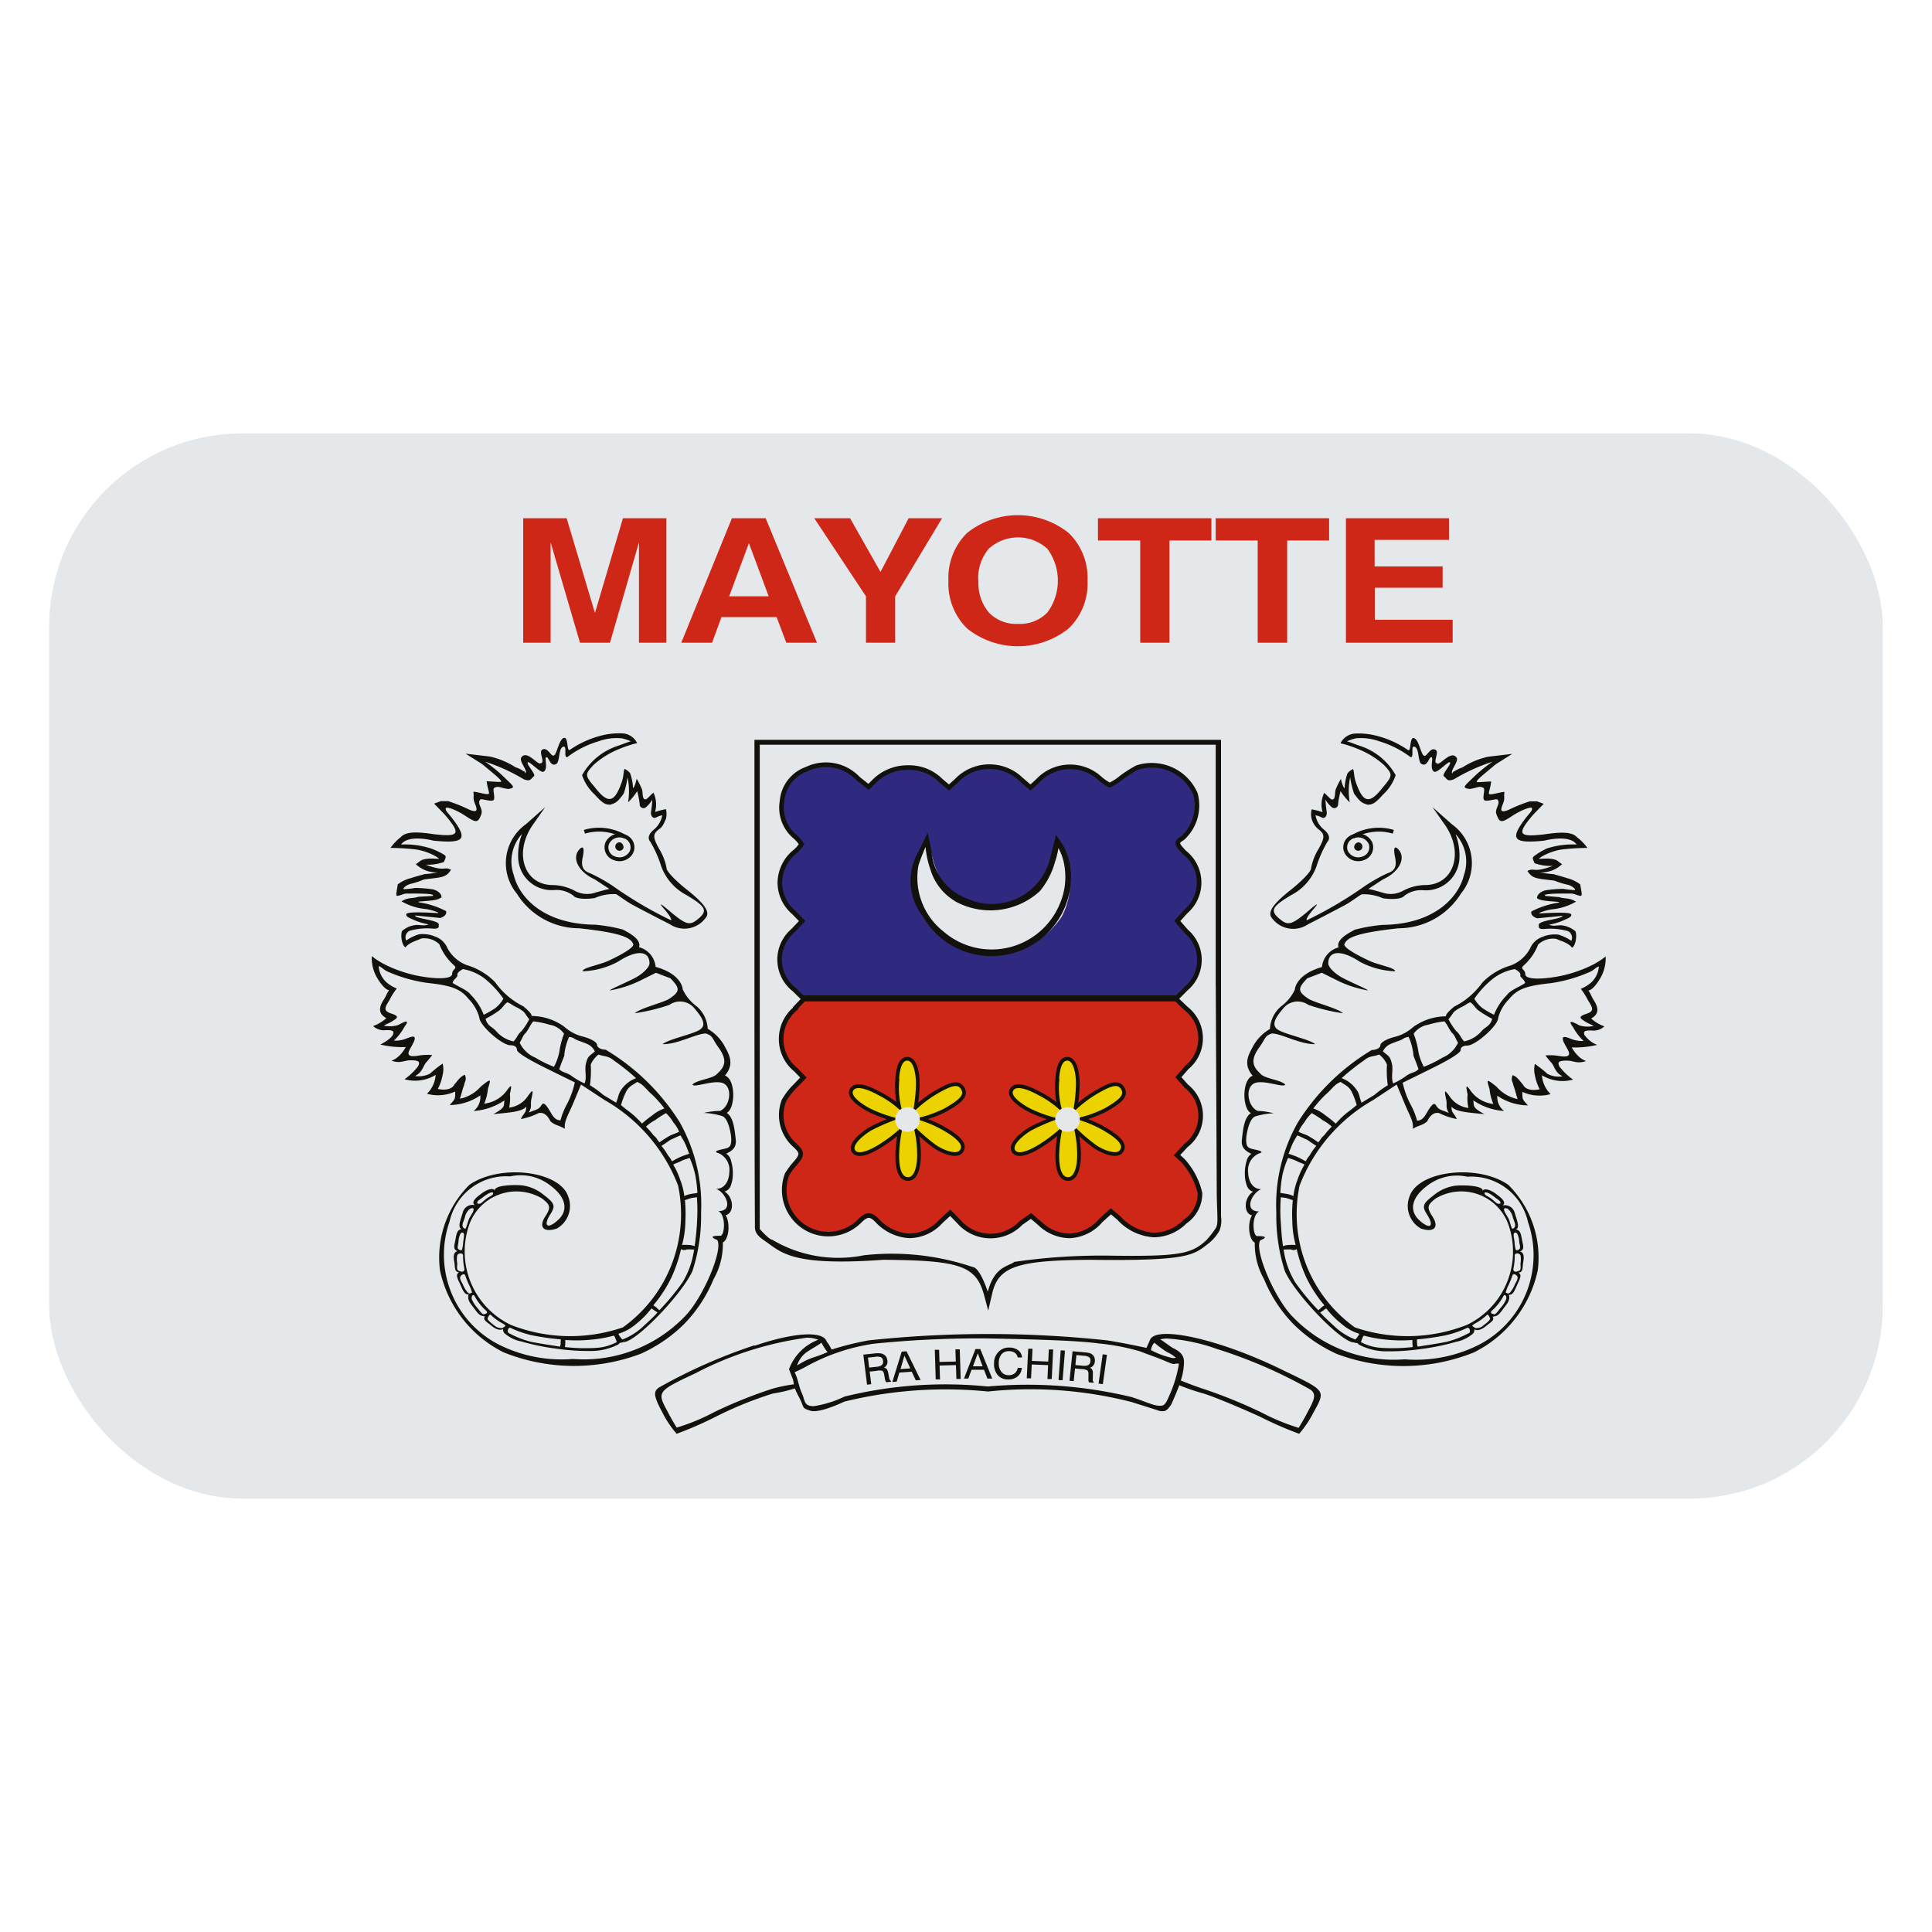 <svg id="Layer_1" data-name="Layer 1" xmlns="http://www.w3.org/2000/svg" viewBox="0 0 40 40"><defs><style>.cls-1{fill:#e5e8eb;}.cls-2,.cls-6{fill:#cf2717;}.cls-3{fill:#12110b;}.cls-4{fill:none;stroke-width:0.08px;}.cls-4,.cls-5,.cls-6,.cls-7{stroke:#12110b;}.cls-5{fill:#2f297f;}.cls-5,.cls-6{stroke-width:0.095px;}.cls-7{fill:#ecd300;stroke-width:0.077px;}</style></defs><rect class="cls-1" x="1.018" y="8.973" width="37.963" height="22.054" rx="4"/><path class="cls-2" d="M10.832,13.307V10.73h.9l.586,1.961.579-1.961h.9v2.577h-.568V11.229l-.6,2.078h-.621L11.4,11.229v2.078h-.568m4.673-2.061-.408,1.1h.818l-.41-1.1m-.352-.516h.7l1.062,2.577h-.636l-.2-.53H14.937l-.194.53h-.638l1.048-2.577m3.382,2.577h-.606v-.961l-1.07-1.616H17.6l.63,1.111.582-1.111h.692l-.97,1.616v.961m1.724-1.286a.943.943,0,0,0,.216.661.783.783,0,0,0,.6.235.792.792,0,0,0,.61-.235,1.108,1.108,0,0,0,0-1.32.9.9,0,0,0-1.214,0,.94.94,0,0,0-.216.661m-.618,0a1.3,1.3,0,0,1,.388-.99,1.686,1.686,0,0,1,2.1,0,1.29,1.29,0,0,1,.392.99,1.29,1.29,0,0,1-.392.99,1.686,1.686,0,0,1-2.1,0,1.3,1.3,0,0,1-.388-.99m3.971,1.286V11.19h-.875v-.46h2.349v.46h-.868v2.117h-.606m2.432,0V11.19H25.17v-.46h2.348v.46H26.65v2.117h-.606m1.822,0V10.73H30v.448h-1.54v.549h1.408v.441H28.464v.663h1.612v.476h-2.21"/><g id="seahorse"><path class="cls-1" d="M12.678,15.189a1.775,1.775,0,0,0-.708.245.531.531,0,0,1-.175.076c-.014,0-.03-.046-.037-.1a.328.328,0,0,0-.037-.113c-.036-.047-.07-.009-.137.15a1.014,1.014,0,0,1-.074.159c-.032.038-.075.024-.128-.037s-.131-.081-.149-.035a.332.332,0,0,0,.009.121c.032.159-.02.183-.168.077-.128-.093-.177-.112-.226-.088s-.048.061.017.2c.055.122.059.21,0,.139a.532.532,0,0,0-.15-.092c-.068-.032-.175-.084-.238-.118a2,2,0,0,0-.193-.086,3.147,3.147,0,0,0-.545-.073c-.011,0,.049.049.13.1a2.6,2.6,0,0,1,.521.447c0,.022-.019.025-.144.015-.164-.014-.16-.019-.124.142.012.056.014.093,0,.1a.3.3,0,0,1-.151-.01c-.074-.014-.139-.025-.146-.025-.027,0-.015.133.023.246s.036.117.007.136-.077.013-.352-.105a.568.568,0,0,0-.292-.08.486.486,0,0,0-.15.027l-.05.024.117.119a1.526,1.526,0,0,1,.3.407c.039.127-.094.149-.544.095a1,1,0,0,0-.492.015,1.242,1.242,0,0,0-.28.245.847.847,0,0,0,.233.026,1.439,1.439,0,0,1,.624.137c.152.077.148.094-.016.094a.442.442,0,0,0-.289.075c-.034.025-.034.027,0,.062a.5.5,0,0,0,.278.115.684.684,0,0,1,.121.026.524.524,0,0,1-.124.025,2.617,2.617,0,0,0-.579.162c-.116.055-.121.061-.145.219l-.011.064.058-.012A3.843,3.843,0,0,1,8.9,18.5c.115.023.083.047-.1.067a1.592,1.592,0,0,0-.41.078l-.047.024.1.044a1.428,1.428,0,0,0,.278.079c.422.081.474.127.121.11-.291-.013-.406,0-.4.039s.187.129.373.173c.114.027.07.047-.115.054a.477.477,0,0,0-.347.111.35.35,0,0,0,.033.3.053.053,0,0,0,.048-.015,1.148,1.148,0,0,1,.165-.086c.139-.063.14-.063.339-.034.085.012.159.078.222.2a1.419,1.419,0,0,0,.14.2c.047.054.1.116.119.138.035.039.035.041,0,.112-.02.04-.042.086-.047.1-.032.105-.585.07-1.019-.066a2.509,2.509,0,0,1-.545-.252l-.089-.061v.066A.909.909,0,0,0,8,20.442l.087.073-.089.159c-.11.2-.117.274-.032.353.03.03.052.064.045.078a.329.329,0,0,1-.1.074c-.162.086-.155.078-.088.11a.647.647,0,0,0,.193.039.376.376,0,0,1,.153.032c.045.051-.048.163-.211.254-.027.015-.007.022.11.039.08.01.2.02.256.022l.112,0-.038.064a.626.626,0,0,1-.2.2l-.05.03.056.007a.572.572,0,0,0,.14,0,.787.787,0,0,1,.336.007c.056.039.009.127-.132.254l-.123.111.08.012a.891.891,0,0,0,.44-.051.484.484,0,0,1,.1-.039.669.669,0,0,1-.135.339c-.015.015-.022.033-.015.042a1.063,1.063,0,0,0,.215.012.587.587,0,0,0,.263-.031.726.726,0,0,1,.069-.028.363.363,0,0,1,.005.079.185.185,0,0,1-.047.135l-.045.056H9.4a1.3,1.3,0,0,0,.494-.154c.065-.042.071-.04.071.022a.4.4,0,0,1-.083.218c-.038.041-.029.041.147,0a1.307,1.307,0,0,0,.372-.137c.067-.046.074-.041.06.03a.212.212,0,0,1-.119.168c-.031.013-.053.03-.047.033a2.267,2.267,0,0,0,.481-.069.389.389,0,0,0,.112-.054c.031-.025.033-.025.033.015a.336.336,0,0,1-.045.122.58.58,0,0,0-.046.088.529.529,0,0,0,.215-.063.609.609,0,0,1,.164-.049.265.265,0,0,1,.19.136.372.372,0,0,0,.168.121l.126.06.007-.07a8.543,8.543,0,0,1,.336-.825,6.485,6.485,0,0,1,.725.465,6.1,6.1,0,0,1,.839.781,2.013,2.013,0,0,1,.521,1.4,2.645,2.645,0,0,1-.1.768,2.809,2.809,0,0,1-.991,1.539,1.952,1.952,0,0,1-1.264.25,2.309,2.309,0,0,1-1.6-.5,1.678,1.678,0,0,1-.509-.933,2.463,2.463,0,0,1-.02-.33,1.211,1.211,0,0,1,.316-.917,1.092,1.092,0,0,1,.644-.328.921.921,0,0,1,.693.188c.119.1.124.152.03.328-.083.157-.09.2-.038.247s.15.044.266-.008a.466.466,0,0,0,.236-.5.543.543,0,0,0-.373-.483,1.381,1.381,0,0,0-.742-.134,1.341,1.341,0,0,0-.5.047,1.109,1.109,0,0,0-.63.388,2.306,2.306,0,0,0-.4,1.644,2.443,2.443,0,0,0,.6,1.082,2.709,2.709,0,0,0,2.152.8,3.089,3.089,0,0,0,1.732-.436,2.981,2.981,0,0,0,1.236-1.5,1.443,1.443,0,0,0,.129-.487.391.391,0,0,1,.036-.168.55.55,0,0,0,.053-.443l-.027-.081.056-.046a.272.272,0,0,0-.024-.382l-.052-.056.059-.055a.5.5,0,0,0,.1-.4c-.009-.129-.071-.308-.105-.308s-.012-.046.04-.075a.239.239,0,0,0,.124-.223c0-.2-.09-.519-.157-.543-.027-.01-.032-.055-.007-.055.042,0,.1-.159.107-.3a.5.5,0,0,0-.107-.394l-.052-.051.056-.108a.268.268,0,0,0,.047-.2,1.115,1.115,0,0,0-.39-.609c-.058-.036-.074-.056-.074-.095a.778.778,0,0,0-.265-.448.826.826,0,0,1-.265-.372.4.4,0,0,0-.128-.189,1.1,1.1,0,0,0-.388-.215.044.044,0,0,1-.036-.049.51.51,0,0,0-.271-.344c-.063-.027-.072-.037-.072-.086,0-.069-.061-.139-.206-.232a1.573,1.573,0,0,0-.687-.165,1.9,1.9,0,0,1-1.344-.472,1.053,1.053,0,0,1-.35-.558.892.892,0,0,1-.009-.545,1.162,1.162,0,0,1,.18-.318.3.3,0,0,1-.023.122,1.142,1.142,0,0,0-.009.553.648.648,0,0,0,.341.392.825.825,0,0,0,.357.083.753.753,0,0,1,.4.11.6.6,0,0,0,.525.027,1.108,1.108,0,0,1,.225-.044l.13-.012.168.11c.173.112.922.508,1.054.557a.536.536,0,0,0,.624-.144c.092-.137.009-.266-.383-.6-.317-.267-.393-.359-.434-.514a2.161,2.161,0,0,0-.132-.318c-.132-.266-.134-.311-.009-.433A.632.632,0,0,0,13.778,17a.381.381,0,0,0,.022-.225.608.608,0,0,0-.2.037c-.02.007-.024-.019-.018-.135a.633.633,0,0,0-.016-.2l-.024-.05-.065.059c-.067.061-.115.076-.137.044a.631.631,0,0,1-.027-.108c-.018-.107-.09-.273-.108-.252a.3.3,0,0,0-.036.076c-.011.035-.027.064-.036.064s-.02-.041-.027-.09c-.02-.145-.042-.206-.091-.248s-.05-.038-.063-.017a.143.143,0,0,0-.018.067.962.962,0,0,1-.117.352c-.13.244-.253.22-.5-.093-.145-.179-.166-.235-.126-.316a1.64,1.64,0,0,1,.873-.555.418.418,0,0,0,.128-.049c0-.032-.09-.108-.17-.144A.638.638,0,0,0,12.678,15.189Z"/><path class="cls-3" d="M8.951,18.55c.114-.06-.442-.05-.559-.049-.08.022-.153.055-.177.044s0-.094.02-.235a.741.741,0,0,1,.274-.13c.092-.031.173-.051.278-.082a2.053,2.053,0,0,0,.276-.036.62.62,0,0,1-.454-.171c.068-.038.094-.086.176-.1a.656.656,0,0,1,.176-.014c.128,0,.165.022.079-.036a1.185,1.185,0,0,0-.431-.154,4.735,4.735,0,0,0-.524-.032A1.034,1.034,0,0,1,8.3,17.33c.1-.114.33-.112.674-.06.544.063.578,0,.233-.406l-.219-.226.139-.051.152,0a3.311,3.311,0,0,1,.439.177c.178.073.168,0,.113-.131-.045-.115-.013-.114-.03-.241.089,0,.323.084.323.032s-.03-.105-.048-.248c.078,0,.252.019.291.011s-.054-.09-.147-.169l-.24-.2-.34-.214.5.059a1.634,1.634,0,0,1,.532.222.676.676,0,0,1,.166.08c.09.032-.018.115.047.038.033-.056-.12-.221-.1-.307.11-.2.356.163.41.105.1-.01-.05-.234.031-.28.116-.065.183.158.245.119s.1-.325.2-.361.059.291.126.247a2,2,0,0,1,.713-.311,1.466,1.466,0,0,1,.4-.03.361.361,0,0,1,.281.2,2.347,2.347,0,0,0-.375.124,1.78,1.78,0,0,0-.522.323c-.189.2-.189.218.022.468.267.344.4.323.544-.073.061-.156.042-.255.071-.308a.31.31,0,0,1,.114.088,1.016,1.016,0,0,1,.061.309c.026-.016.051-.084.076-.193a1.744,1.744,0,0,1,.109.218c.022.057,0,.209.069.209.039,0,.086-.07.169-.139a.571.571,0,0,1,.033.4,1.563,1.563,0,0,1,.226-.058.429.429,0,0,1,0,.2c-.041.082-.053.152-.142.214-.133.1-.133.167,0,.406a1.158,1.158,0,0,1,.155.406c0,.063.2.271.456.469.311.25.422.406.377.52a.545.545,0,0,1-.766.167c-.144-.073-.466-.239-.722-.375-.172-.088-.285-.185-.39-.247a.937.937,0,0,0-.443.081c-.222.031-.4.01-.444-.052a.575.575,0,0,0-.389-.115.693.693,0,0,1-.752-.679,1.248,1.248,0,0,1,.08-.483.843.843,0,0,0-.171.851c.106.447.6,1.019,1.687,1.029a3.451,3.451,0,0,1,.572.1c.124.069.389.2.335.366a.465.465,0,0,1,.343.407c.5.139.56.411.56.463a.9.9,0,0,0,.278.344.648.648,0,0,1,.24.475.941.941,0,0,1,.338.337c.089.169.236.379.019.631.228.08.218.686.036.773.134.087.162.3.191.584,0,.1-.032.183-.2.26a.237.237,0,0,1,.1.151.853.853,0,0,1,.037.255.692.692,0,0,1-.041.249.188.188,0,0,1-.131.129c.2.125.2.455.023.489.1.169.068.5-.058.565a1.465,1.465,0,0,1-.192.76,2.921,2.921,0,0,1-.6.92,3.043,3.043,0,0,1-.909.626A3.916,3.916,0,0,1,10.43,28a2.476,2.476,0,0,1-1.321-1.7,2.127,2.127,0,0,1,.61-1.77c.633-.438,1.866-.292,2.044.239a.538.538,0,0,1-.233.666c-.278.094-.389-.031-.234-.26.111-.177.1-.229-.077-.364a1.038,1.038,0,0,0-1.522.6,1.684,1.684,0,0,0,.878,2.019,3.364,3.364,0,0,0,2.321.052,2.883,2.883,0,0,0,1.143-2.936,3.462,3.462,0,0,0-1.521-1.77l-.489-.322-.177.427c-.1.223-.178.348-.156.489-.144-.082-.2-.067-.3-.155-.044-.094-.126-.2-.248-.168a1.425,1.425,0,0,1-.364.122c.058-.126.117-.13.11-.256-.09.107-.348.121-.681.154.261-.14.211-.168.231-.285a1.29,1.29,0,0,1-.638.22.366.366,0,0,0,.138-.323,1.144,1.144,0,0,1-.635.2c.116-.126.117-.124.115-.28a.853.853,0,0,1-.584.046.606.606,0,0,0,.18-.39.819.819,0,0,1-.645.09,1.312,1.312,0,0,0,.279-.266c.053-.1.017-.127-.16-.127-.122,0-.207.073-.387.009.261-.1.332-.41.391-.417.234-.025-.325.4.175.31a1.207,1.207,0,0,1,.275-.01,1.852,1.852,0,0,1-.132.16c-.063.087-.076.2-.224.273a.5.5,0,0,0,.313-.05,2.457,2.457,0,0,1,.26-.207.483.483,0,0,1,0,.232,1.009,1.009,0,0,1-.1.293c.191.042.309-.015.342-.092.05-.049.121-.173.219-.2.04.113,0,.117-.017.212-.041.107-.052.183-.088.283a.782.782,0,0,0,.437-.256c.211-.166.211-.166.144.052a1,1,0,0,1-.077.305.667.667,0,0,0,.455-.253c.111-.156.122-.145.077.053a.923.923,0,0,1-.016.283.543.543,0,0,0,.383-.231c.111-.157.122-.146.078.052-.028.125.023.15-.056.281.192-.077.2-.058.267-.156.044-.084.117.028.206.184.072.119.131.129.185.134a1.48,1.48,0,0,1,.142-.35,1.761,1.761,0,0,0,.155-.437c-.022-.01-.3-.146-.611-.3s-.588-.312-.588-.375-.056-.093-.134-.093c-.177,0-.644-.417-.644-.573a.863.863,0,0,0-.222-.385c-.166-.208-.355-.281-.855-.333a3.065,3.065,0,0,1-.833-.24c-.091-.045-.1-.083-.174-.108a.5.5,0,0,0,.163.337.757.757,0,0,0,.212.127,1.414,1.414,0,0,0-.156.248c-.111.167-.111.219.044.271s.144.083.022.156c-.05.036-.125.061-.178.093a.578.578,0,0,0,.3-.013c.2-.114.215-.08.129.034a1.136,1.136,0,0,1-.222.29.613.613,0,0,0,.277-.05c.111-.042.205-.07.129.092-.073.113-.032-.061-.1.088a1.928,1.928,0,0,1-.585-.049c.177-.092.242-.163.264-.21.033-.093-.062-.088-.151-.088a.327.327,0,0,1-.263-.085.835.835,0,0,0,.274-.163c-.228-.123-.1-.31-.043-.4.044-.07.048-.108.1-.181-.07,0-.172-.13-.222-.213a.8.8,0,0,1-.136-.49,1.6,1.6,0,0,0,.3.188,2.728,2.728,0,0,0,.8.244c.3.043.564.037.564-.067s.121-.1.034-.179a1.126,1.126,0,0,1-.3-.433.448.448,0,0,0-.375-.118c-.084.043-.249.079-.325.183-.072-.033-.109-.239-.072-.338a.513.513,0,0,1,.3-.126c.1,0,.159.024.25-.012a1.332,1.332,0,0,1-.278-.08c-.1-.047-.2-.074-.183-.134s.567-.023.644-.02-.12-.069-.256-.085a1.232,1.232,0,0,1-.489-.158c.149-.09.227-.052.348-.094m.458.017c-.045.088-.58.064-.431.1a1.743,1.743,0,0,1,.55.181c.024.1-.12.141-.12.141l-.524-.052c-.006.067.509.092.492.193-.006.033.028.095-.143.077a1.326,1.326,0,0,0-.464.048.152.152,0,0,0-.068.2.963.963,0,0,1,.264-.128.662.662,0,0,1,.342.049.425.425,0,0,1,.246.234.76.76,0,0,0,.4.354,1.356,1.356,0,0,1,.589.354,1.575,1.575,0,0,0,.585.5c.333.281.045.181.188.2a1.17,1.17,0,0,1,.659.222.9.9,0,0,0,.4.208c.155.042.278.115.278.167s.077.1.177.1a4.575,4.575,0,0,1,1.533,1.5,3.477,3.477,0,0,1,.444,1.874,3.673,3.673,0,0,1-.178,1.208c-.222.489-1.169,1.472-1.424,1.472a.4.4,0,0,1-.081.016c-.024.034-.038.038-.125.076a1.227,1.227,0,0,1-.485.093,4.635,4.635,0,0,1-.7-.048,4.7,4.7,0,0,1-.727-.149.726.726,0,0,1-.324-.15.113.113,0,0,1-.055-.111c-.04.034-.134.026-.246-.069-.091-.077-.178-.113-.132-.191-.121-.011-.141-.059-.236-.184-.062-.082-.133-.155-.1-.271-.082.016-.123-.093-.171-.2s-.115-.213-.023-.257c-.106,0-.086-.119-.1-.2s-.04-.215.067-.238c-.109-.033-.062-.139-.046-.234.023-.133.036-.206.127-.223-.081-.034-.032-.16.022-.33a.21.21,0,0,1,.254-.165c-.108-.077.09-.2.132-.237.118-.092.253-.126.279-.066-.011-.113.407-.122.567-.106a.882.882,0,0,1,.451.2c.233.177.244.229.122.416-.144.24-.033.292.178.094s.155-.469-.167-.708a1,1,0,0,0-.833-.188,1.2,1.2,0,0,0-1.254.937,2.088,2.088,0,0,0,1.121,2.593,2.907,2.907,0,0,0,1.433.25,2.905,2.905,0,0,0,2.321-.885c.377-.385.8-1.392.666-1.579-.217-.087,0-.087.067-.087.089,0,.122-.431-.043-.51.33,0,.155-.385-.044-.461.178,0,.266-.168.271-.34a.377.377,0,0,0-.225-.4c-.115-.032-.009-.061.1-.084.129-.027.179-.045.163-.261-.019-.141-.072-.377-.181-.421a1.51,1.51,0,0,0-.386-.066A1.562,1.562,0,0,1,14.906,23c.2-.078.267-.457.087-.563s-.632.1-.656.016c.088-.09.362-.112.483-.195.149-.137.286-.268.041-.591-.122-.177-.1-.22-.244-.269-.187-.007-.59.229-.9.22.141-.11.62-.2.773-.3s.037-.266-.12-.45a.383.383,0,0,0-.511-.063,3.959,3.959,0,0,1-.716.173c.111-.108.616-.225.727-.308.211-.146.211-.207.011-.415l-.3-.115-.334.166a2.318,2.318,0,0,1-.622.2c0-.021.344-.165.522-.259s.3-.229.3-.3c0-.26-.256-.295-.649-.038a1.658,1.658,0,0,1-.729.2c-.037-.065.335-.129.519-.213s.525-.258.525-.341c-.045-.141-.248-.242-1.125-.336a1.522,1.522,0,0,1-1.288-.718.99.99,0,0,1,.189-1.437l.4-.354-.233.333c-.433.583-.222,1.281.389,1.281a1,1,0,0,1,.466.125.53.53,0,0,0,.422.029l.212-.058.073-.015-.307-.2c-.344-.156-.489-.458-.3-.635.067-.062.089,0,.056.167-.045.2,0,.291.155.344a3.5,3.5,0,0,1,.478.27,8.247,8.247,0,0,0,1.188.7c.033,0-.022-.1-.144-.24s-.056-.1.144.073c.3.25.389.281.533.167.244-.188.211-.271-.211-.521a1.1,1.1,0,0,1-.522-.6,2.445,2.445,0,0,0-.222-.5c-.067-.073-.033-.167.067-.25a.5.5,0,0,0,.178-.3.378.378,0,0,0-.123.043c-.055.032-.111-.01-.111-.1a2.279,2.279,0,0,0,.028-.268.609.609,0,0,1-.139.164.079.079,0,0,1-.122-.073,1.924,1.924,0,0,0-.051-.266,1.267,1.267,0,0,1-.19.232,1.38,1.38,0,0,0-.01-.518,1.85,1.85,0,0,1-.08.338c-.118.156-.147.19-.28.228-.112,0-.166-.04-.322-.211a.969.969,0,0,1-.26-.4,1.315,1.315,0,0,1,.72-.6c.165-.056.188-.072.289-.1a.8.8,0,0,0-.189-.063,1.109,1.109,0,0,0-.483.063,2.012,2.012,0,0,0-.644.327c-.085.013.011-.252-.088-.214s-.059.315-.142.357c-.125.062-.145-.142-.2-.142s.044.242-.059.3c-.067.036-.3-.233-.329-.192s.181.255.127.288c-.067.05-.061.116-.209.061a3.811,3.811,0,0,0-.8-.364,3.02,3.02,0,0,1,.366.294c.222.218.285.246.108.271-.166-.025-.206-.072-.288-.02-.04.025.037.222-.018.254s-.244-.038-.265-.017c-.085.082.066.192.016.311-.067.177-.1.177-.323.032-.177-.12-.4-.206-.411-.161-.009.06.045.088.145.223.322.427.233.51-.4.448,0,0-.515-.141-.67.08a1.757,1.757,0,0,1,.616.081A1.428,1.428,0,0,1,9.2,17.7c.05.037.021.065-.009.147a.985.985,0,0,1-.377.055c.412.156.375.027.524.106-.107.166-.192.153-.56.2A1.664,1.664,0,0,1,8.5,18.3c-.1.027-.167.1-.141.11a2.123,2.123,0,0,0,.239-.026,2.633,2.633,0,0,1,.362.029c.139.032.2.128.174.18Z"/><path class="cls-3" d="M12.91,17.55a.087.087,0,1,1-.084-.11c.045,0,.082.046.084.106"/><path class="cls-4" d="M13.079,17.631a.281.281,0,0,1-.35.142.239.239,0,0,1-.156-.317.28.28,0,0,1,.349-.141.238.238,0,0,1,.157.315"/><path class="cls-4" d="M12.1,17.221a1.062,1.062,0,0,1,.835.1"/><path class="cls-1" d="M9.471,20.206c-.012-.056.015-.084.111-.142a1.024,1.024,0,0,1,.457.2,2.014,2.014,0,0,1,.383.413.646.646,0,0,1-.182.205,2.05,2.05,0,0,1-.225.128,1.189,1.189,0,0,0-.266-.412c-.07-.1-.274-.175-.378-.248C9.393,20.274,9.434,20.268,9.471,20.206Z"/><path class="cls-1" d="M10.306,20.941c.1-.062.129-.15.2-.19.094.038.07.049.221.119.164.1.105.075.23.233a1.378,1.378,0,0,1-.156.241c-.086.073-.087.127-.167.217a.647.647,0,0,1-.363-.214c-.082-.093-.178-.1-.218-.254A2.118,2.118,0,0,0,10.306,20.941Z"/><path class="cls-1" d="M10.886,21.383c.077-.1.091-.167.156-.237a1.853,1.853,0,0,1,.336.07.456.456,0,0,1,.3.186,1.747,1.747,0,0,0-.1.39,1.146,1.146,0,0,1-.109.295,2.456,2.456,0,0,1-.388-.191.62.62,0,0,1-.321-.307c.067-.114.064-.149.126-.206Z"/><path class="cls-1" d="M11.683,21.849a1.167,1.167,0,0,1,.1-.381c.113.014.095.049.228.089.137.055.231.069.306.21-.121.107-.148.092-.188.264-.029.121.027.289-.027.4a1.529,1.529,0,0,1-.293-.173c-.133-.075-.146-.043-.231-.122.048-.138.076-.2.107-.284Z"/><path class="cls-1" d="M12.231,22.04a.519.519,0,0,1,.162-.207c.132.05.19.019.317.124a4.438,4.438,0,0,1,.459.366.63.63,0,0,0-.278.2c-.1.129-.074.163-.135.307-.111-.066-.163-.1-.267-.161a1.938,1.938,0,0,0-.275-.2,2.179,2.179,0,0,0,.017-.427Z"/><path class="cls-1" d="M12.964,22.6c.064-.122.155-.143.226-.2.132.049.184.156.31.261a2.536,2.536,0,0,1,.256.288.817.817,0,0,0-.253.145,1.931,1.931,0,0,0-.211.169,2.305,2.305,0,0,0-.172-.173C13.013,23,13,23,12.857,22.88A1.678,1.678,0,0,1,12.964,22.6Z"/><path class="cls-1" d="M13.576,23.182c.077-.056.148-.1.213-.136a.861.861,0,0,1,.157.2.67.67,0,0,1,.115.186c-.115.053-.1.04-.188.079a2.258,2.258,0,0,0-.218.14c-.079-.084-.023-.054-.127-.149a1.716,1.716,0,0,0-.154-.176.881.881,0,0,1,.2-.14Z"/><path class="cls-1" d="M13.879,23.6c.092-.041.132-.063.21-.094.052.092.066.105.1.181s.04.1.08.2c-.087.03-.113.037-.169.061s-.12.059-.187.095c-.063-.111-.061-.086-.1-.152a1.377,1.377,0,0,0-.119-.167C13.791,23.663,13.82,23.639,13.879,23.6Z"/><path class="cls-1" d="M14.109,24.034c.092-.041.092-.031.169-.062a1.815,1.815,0,0,1,.116.352,2.662,2.662,0,0,1,.045.374c-.082.015-.048.006-.12.019a.563.563,0,0,0-.151.046,1.353,1.353,0,0,0-.084-.333,1.553,1.553,0,0,0-.146-.319C14.017,24.07,14.049,24.07,14.109,24.034Z"/><path class="cls-1" d="M14.309,24.805a.9.9,0,0,1,.12-.016,3.752,3.752,0,0,1,.006.437,5.662,5.662,0,0,1-.053.575.334.334,0,0,0-.119-.025.84.84,0,0,0-.142,0,1.949,1.949,0,0,0,.069-.49,2.985,2.985,0,0,0-.009-.439c.056-.017.08-.029.128-.041Z"/><path class="cls-1" d="M14.21,25.87c.029-.006.1,0,.16,0a1.766,1.766,0,0,1-.241.682,4.993,4.993,0,0,1-.477.575.618.618,0,0,1-.061-.055c-.021-.02-.039-.026-.065-.047a2.7,2.7,0,0,0,.38-.587,3.061,3.061,0,0,0,.194-.575.132.132,0,0,0,.11.01Z"/><path class="cls-1" d="M13.538,27.125c.037.022.019.014.075.048-.088.1-.15.153-.314.305a1.3,1.3,0,0,1-.413.255.355.355,0,0,1-.046-.056.238.238,0,0,1-.036-.063,1.013,1.013,0,0,0,.377-.212,1.781,1.781,0,0,0,.306-.312.281.281,0,0,1,.051.035Z"/><path class="cls-1" d="M12.74,27.712c.02.03.013.038.031.074a1.029,1.029,0,0,1-.421.12,3.717,3.717,0,0,1-.654-.017.6.6,0,0,0,.008-.082c0-.037,0-.025,0-.064a3.044,3.044,0,0,0,.55-.008,2.743,2.743,0,0,0,.458-.083c.024.041.022.03.028.06Z"/><path class="cls-1" d="M11.611,27.813c-.007.032-.005.022-.016.068-.268-.044-.273-.039-.6-.1a1.963,1.963,0,0,1-.476-.19c-.011-.05-.008-.044,0-.065s0-.019.04-.039a2.1,2.1,0,0,0,.475.163,5.5,5.5,0,0,0,.576.081c0,.044,0,.054-.006.083Z"/><path class="cls-1" d="M10.453,27.461c-.041.028-.044.042-.095.035-.084-.011-.094-.033-.174-.094-.04-.03-.1-.089-.089-.109s.043-.11.079-.057a1.169,1.169,0,0,0,.241.17C10.478,27.447,10.469,27.449,10.453,27.461Z"/><path class="cls-1" d="M10.052,27.2c-.048.014-.036.023-.075-.009s-.054-.069-.111-.132a.668.668,0,0,1-.1-.165c-.009-.067.032-.112.063-.056a1.048,1.048,0,0,0,.226.289c.056.047.018.067,0,.073Z"/><path class="cls-1" d="M9.763,26.768c-.047.014-.042.022-.081-.009a.593.593,0,0,1-.1-.169c-.022-.044-.07-.111-.052-.155s.087-.083.105-.023a1.567,1.567,0,0,0,.1.238C9.754,26.7,9.782,26.762,9.763,26.768Z"/><path class="cls-1" d="M9.608,26.305c-.019.033-.053.029-.109.006s-.028-.085-.034-.168a.417.417,0,0,1,0-.146c.012-.051.115-.069.122-.007,0,.045,0,.071.007.149.015.125.029.14.015.166Z"/><path class="cls-1" d="M9.567,25.868c-.011.028-.055.018-.081-.011s.006-.1.008-.169a.374.374,0,0,1,.04-.145c.016-.034.073-.038.074.024a1.111,1.111,0,0,1-.017.137.848.848,0,0,1-.024.164Z"/><path class="cls-1" d="M9.646,25.426c-.011.028-.059,0-.068-.036-.013-.057.029-.119.047-.188a.307.307,0,0,1,.092-.164c.036-.028.1-.043.087.018s-.083.138-.107.215-.034.11-.051.155Z"/><path class="cls-1" d="M9.941,24.921c-.032,0-.069.01-.059-.028s.044-.05.11-.1a1.008,1.008,0,0,1,.126-.086c.038-.018.113-.04.087.017-.01.024-.044.035-.105.073s-.137.121-.159.122Z"/></g><g id="seahorse-2" data-name="seahorse"><path class="cls-1" d="M28.269,15.189a1.776,1.776,0,0,1,.707.245.54.54,0,0,0,.175.076c.015,0,.031-.046.038-.1a.31.31,0,0,1,.036-.113c.036-.047.07-.009.137.15a1.123,1.123,0,0,0,.074.159c.033.038.076.024.128-.037s.132-.081.15-.035a.357.357,0,0,1-.009.121c-.033.159.02.183.168.077.128-.093.177-.112.225-.088s.049.061-.016.2c-.056.122-.06.21,0,.139a.538.538,0,0,1,.149-.092c.069-.032.175-.084.238-.118a2,2,0,0,1,.194-.086,3.136,3.136,0,0,1,.544-.073c.011,0-.048.049-.13.1a2.633,2.633,0,0,0-.521.447c0,.022.02.025.144.015.165-.014.161-.019.125.142-.013.056-.015.093,0,.1a.307.307,0,0,0,.152-.01c.074-.014.139-.025.146-.025.027,0,.014.133-.024.246s-.036.117-.007.136.078.013.352-.105a.57.57,0,0,1,.292-.08.48.48,0,0,1,.15.027l.051.024-.118.119a1.518,1.518,0,0,0-.3.407c-.04.127.094.149.543.095a1.007,1.007,0,0,1,.493.015,1.234,1.234,0,0,1,.279.245.84.84,0,0,1-.233.026,1.446,1.446,0,0,0-.624.137c-.151.077-.148.094.016.094a.438.438,0,0,1,.289.075c.034.025.034.027,0,.062a.5.5,0,0,1-.278.115.684.684,0,0,0-.121.026.559.559,0,0,0,.125.025,2.617,2.617,0,0,1,.579.162c.115.055.121.061.144.219l.011.064-.058-.012a3.831,3.831,0,0,0-.631-.013c-.115.023-.083.047.1.067a1.58,1.58,0,0,1,.409.078l.047.024-.1.044a1.45,1.45,0,0,1-.278.079c-.422.081-.475.127-.121.11.29-.013.406,0,.4.039s-.188.129-.374.173c-.113.027-.07.047.116.054a.473.473,0,0,1,.346.111.35.35,0,0,1-.032.3.054.054,0,0,1-.049-.015,1.066,1.066,0,0,0-.164-.086A.411.411,0,0,0,32,19.449c-.085.012-.159.078-.222.2a1.428,1.428,0,0,1-.141.2c-.047.054-.1.116-.119.138-.034.039-.034.041,0,.112.02.04.041.086.047.1.032.105.584.07,1.019-.066a2.531,2.531,0,0,0,.545-.252l.088-.061v.066a.9.9,0,0,1-.271.552l-.086.073.088.159c.11.2.118.274.033.353-.031.03-.053.064-.045.078a.321.321,0,0,0,.1.074c.163.086.155.078.089.11a.655.655,0,0,1-.193.039.377.377,0,0,0-.154.032c-.045.051.049.163.211.254.027.015.008.022-.11.039-.079.01-.2.02-.256.022l-.112,0,.038.064a.626.626,0,0,0,.2.2l.051.03-.056.007a.579.579,0,0,1-.141,0,.783.783,0,0,0-.335.007c-.056.039-.009.127.131.254l.123.111-.079.012a.891.891,0,0,1-.44-.051.533.533,0,0,0-.1-.039c-.026.026.072.271.135.339.014.015.021.033.014.042a1.049,1.049,0,0,1-.214.012.593.593,0,0,1-.264-.031c-.034-.015-.065-.028-.068-.028a.327.327,0,0,0-.006.079.189.189,0,0,0,.047.135l.045.056h-.05a1.305,1.305,0,0,1-.5-.154c-.065-.042-.07-.04-.07.022a.4.4,0,0,0,.083.218c.038.041.029.041-.148,0a1.319,1.319,0,0,1-.372-.137c-.066-.046-.074-.041-.059.03a.208.208,0,0,0,.119.168c.031.013.052.03.047.033a2.275,2.275,0,0,1-.482-.069.4.4,0,0,1-.112-.054c-.03-.025-.032-.025-.032.015a.336.336,0,0,0,.045.122.636.636,0,0,1,.045.088.533.533,0,0,1-.215-.063.609.609,0,0,0-.164-.049.266.266,0,0,0-.189.136.384.384,0,0,1-.168.121l-.126.06-.007-.07a8.543,8.543,0,0,0-.336-.825,6.385,6.385,0,0,0-.725.465,6.042,6.042,0,0,0-.839.781,2,2,0,0,0-.521,1.4,2.612,2.612,0,0,0,.1.768,2.813,2.813,0,0,0,.99,1.539,1.957,1.957,0,0,0,1.265.25,2.311,2.311,0,0,0,1.6-.5,1.69,1.69,0,0,0,.509-.933,2.678,2.678,0,0,0,.019-.33A1.214,1.214,0,0,0,31,24.991a1.1,1.1,0,0,0-.644-.328.918.918,0,0,0-.693.188c-.119.1-.125.152-.031.328.083.157.09.2.038.247s-.15.044-.265-.008a.463.463,0,0,1-.236-.5.543.543,0,0,1,.373-.483,1.377,1.377,0,0,1,.741-.134,1.344,1.344,0,0,1,.5.047,1.1,1.1,0,0,1,.629.388,2.3,2.3,0,0,1,.4,1.644,2.453,2.453,0,0,1-.6,1.082,2.712,2.712,0,0,1-2.152.8,3.089,3.089,0,0,1-1.732-.436,2.981,2.981,0,0,1-1.236-1.5,1.447,1.447,0,0,1-.13-.487.376.376,0,0,0-.036-.168.554.554,0,0,1-.052-.443l.027-.081-.056-.046a.272.272,0,0,1,.023-.382l.053-.056-.06-.055a.5.5,0,0,1-.1-.4c.009-.129.07-.308.1-.308s.013-.046-.039-.075a.238.238,0,0,1-.125-.223c0-.2.09-.519.157-.543.027-.01.033-.055.007-.055s-.1-.159-.106-.3a.5.5,0,0,1,.106-.394l.053-.051-.056-.108a.268.268,0,0,1-.047-.2,1.119,1.119,0,0,1,.389-.609c.058-.036.074-.056.074-.095a.781.781,0,0,1,.266-.448.826.826,0,0,0,.265-.372.383.383,0,0,1,.128-.189,1.093,1.093,0,0,1,.388-.215.045.045,0,0,0,.036-.049.507.507,0,0,1,.271-.344c.063-.027.072-.037.072-.086,0-.069.061-.139.2-.232a1.578,1.578,0,0,1,.688-.165,1.9,1.9,0,0,0,1.344-.472,1.053,1.053,0,0,0,.35-.558.9.9,0,0,0,.009-.545,1.133,1.133,0,0,0-.181-.318.312.312,0,0,0,.024.122,1.154,1.154,0,0,1,.009.553.651.651,0,0,1-.341.392.825.825,0,0,1-.357.083.75.75,0,0,0-.4.11.6.6,0,0,1-.525.027A1.1,1.1,0,0,0,28.3,18.5l-.13-.012-.167.11c-.174.112-.922.508-1.054.557a.536.536,0,0,1-.624-.144c-.092-.137-.009-.266.382-.6.318-.267.394-.359.435-.514a2.056,2.056,0,0,1,.132-.318c.131-.266.133-.311.009-.433A.669.669,0,0,1,27.168,17a.388.388,0,0,1-.021-.225.608.608,0,0,1,.2.037c.02.007.023-.019.018-.135a.576.576,0,0,1,.016-.2l.023-.05.065.059c.067.061.116.076.137.044a.6.6,0,0,0,.028-.108c.018-.107.09-.273.108-.252a.338.338,0,0,1,.036.076c.011.035.027.064.036.064a.183.183,0,0,0,.027-.09c.02-.145.041-.206.09-.248s.051-.038.063-.017a.143.143,0,0,1,.018.067.967.967,0,0,0,.118.352c.13.244.252.22.5-.093.144-.179.166-.235.126-.316a1.644,1.644,0,0,0-.873-.555.418.418,0,0,1-.128-.049c0-.032.09-.108.169-.144A.641.641,0,0,1,28.269,15.189Z"/><path class="cls-3" d="M32,18.55c-.115-.06.441-.05.559-.049.079.022.152.055.177.044s.005-.094-.02-.235a.745.745,0,0,0-.275-.13c-.092-.031-.173-.051-.278-.082a2.073,2.073,0,0,1-.276-.036.619.619,0,0,0,.454-.171c-.067-.038-.094-.086-.175-.1a.659.659,0,0,0-.176-.014c-.128,0-.165.022-.08-.036a1.2,1.2,0,0,1,.432-.154,4.718,4.718,0,0,1,.523-.032,1.011,1.011,0,0,0-.216-.221c-.1-.114-.329-.112-.673-.06-.545.063-.578,0-.234-.406l.219-.226-.139-.051-.151,0a3.328,3.328,0,0,0-.44.177c-.177.073-.168,0-.112-.131.044-.115.012-.114.029-.241-.088,0-.323.084-.323.032s.031-.105.048-.248c-.078,0-.252.019-.29.011s.053-.09.147-.169l.24-.2.34-.214-.5.059a1.617,1.617,0,0,0-.532.222.7.7,0,0,0-.167.08c-.089.032.019.115-.046.038-.034-.056.12-.221.1-.307-.11-.2-.357.163-.41.105-.1-.01.05-.234-.032-.28-.116-.065-.182.158-.245.119s-.1-.325-.2-.361-.058.291-.125.247a2.008,2.008,0,0,0-.714-.311,1.461,1.461,0,0,0-.405-.03.363.363,0,0,0-.281.2,2.325,2.325,0,0,1,.376.124,1.793,1.793,0,0,1,.522.323c.188.2.188.218-.023.468-.266.344-.4.323-.544-.073-.061-.156-.042-.255-.071-.308a.318.318,0,0,0-.114.088,1.015,1.015,0,0,0-.06.309c-.027-.016-.052-.084-.077-.193a1.565,1.565,0,0,0-.108.218c-.022.057,0,.209-.07.209-.038,0-.086-.07-.168-.139a.56.56,0,0,0-.033.4,1.6,1.6,0,0,0-.226-.058.4.4,0,0,0,0,.2.433.433,0,0,0,.142.214c.133.1.133.167,0,.406a1.165,1.165,0,0,0-.156.406c0,.063-.2.271-.455.469-.311.25-.422.406-.378.52a.546.546,0,0,0,.767.167c.144-.073.466-.239.721-.375.173-.088.286-.185.391-.247a.933.933,0,0,1,.442.081c.222.031.4.01.445-.052a.574.574,0,0,1,.388-.115.694.694,0,0,0,.753-.679,1.269,1.269,0,0,0-.081-.483.844.844,0,0,1,.172.851c-.106.447-.6,1.019-1.688,1.029a3.486,3.486,0,0,0-.572.1c-.124.069-.389.2-.335.366a.466.466,0,0,0-.343.407c-.494.139-.56.411-.56.463a.893.893,0,0,1-.278.344.65.65,0,0,0-.239.475.933.933,0,0,0-.338.337c-.089.169-.237.379-.019.631-.228.08-.218.686-.036.773-.134.087-.163.3-.191.584,0,.1.032.183.2.26a.245.245,0,0,0-.1.151.854.854,0,0,0-.036.255.692.692,0,0,0,.041.249.188.188,0,0,0,.131.129c-.2.125-.2.455-.024.489-.1.169-.067.5.058.565a1.474,1.474,0,0,0,.193.76,2.921,2.921,0,0,0,.6.92,3.05,3.05,0,0,0,.908.626A3.915,3.915,0,0,0,30.516,28a2.475,2.475,0,0,0,1.322-1.7,2.124,2.124,0,0,0-.611-1.77c-.633-.438-1.866-.292-2.043.239a.538.538,0,0,0,.233.666c.278.094.389-.031.233-.26-.111-.177-.1-.229.078-.364a1.036,1.036,0,0,1,1.521.6,1.684,1.684,0,0,1-.877,2.019,3.365,3.365,0,0,1-2.321.052,2.885,2.885,0,0,1-1.144-2.936,3.465,3.465,0,0,1,1.522-1.77l.488-.322.178.427c.094.223.178.348.155.489.144-.082.2-.067.3-.155.044-.094.126-.2.249-.168a1.413,1.413,0,0,0,.363.122c-.057-.126-.116-.13-.109-.256.09.107.347.121.681.154-.261-.14-.212-.168-.231-.285a1.286,1.286,0,0,0,.638.22A.364.364,0,0,1,31,22.686a1.141,1.141,0,0,0,.635.2c-.116-.126-.118-.124-.116-.28a.855.855,0,0,0,.585.046.6.6,0,0,1-.18-.39.819.819,0,0,0,.645.09,1.349,1.349,0,0,1-.28-.266c-.052-.1-.017-.127.161-.127.122,0,.206.073.387.009-.262-.1-.333-.41-.391-.417-.234-.025.325.4-.176.31a1.2,1.2,0,0,0-.274-.01,1.852,1.852,0,0,0,.132.16c.063.087.075.2.224.273a.5.5,0,0,1-.313-.05,2.624,2.624,0,0,0-.261-.207.48.48,0,0,0,0,.232,1.009,1.009,0,0,0,.1.293c-.191.042-.309-.015-.343-.092-.049-.049-.121-.173-.219-.2-.04.113,0,.117.017.212.042.107.052.183.088.283a.782.782,0,0,1-.436-.256c-.211-.166-.211-.166-.145.052a1,1,0,0,0,.078.305.665.665,0,0,1-.455-.253c-.111-.156-.122-.145-.078.053a.923.923,0,0,0,.017.283.543.543,0,0,1-.383-.231c-.111-.157-.122-.146-.078.052.028.125-.023.15.055.281-.191-.077-.2-.058-.266-.156-.044-.084-.118.028-.207.184-.072.119-.13.129-.184.134a1.48,1.48,0,0,0-.142-.35,1.788,1.788,0,0,1-.156-.437c.023-.01.3-.146.611-.3s.589-.312.589-.375.055-.093.133-.093c.178,0,.644-.417.644-.573a.863.863,0,0,1,.222-.385c.167-.208.356-.281.855-.333a3.054,3.054,0,0,0,.833-.24c.092-.045.1-.083.175-.108a.505.505,0,0,1-.164.337.767.767,0,0,1-.211.127,1.475,1.475,0,0,1,.156.248c.111.167.111.219-.045.271s-.144.083-.022.156c.05.036.125.061.178.093a.574.574,0,0,1-.3-.013c-.2-.114-.216-.08-.129.034a1.155,1.155,0,0,0,.221.29.618.618,0,0,1-.277-.05c-.111-.042-.2-.07-.128.092.072.113.032-.061.1.088a1.93,1.93,0,0,0,.585-.049.57.57,0,0,1-.265-.21c-.033-.093.063-.088.152-.088a.328.328,0,0,0,.263-.085.825.825,0,0,1-.274-.163c.228-.123.095-.31.042-.4-.044-.07-.047-.108-.1-.181.07,0,.172-.13.222-.213a.812.812,0,0,0,.136-.49,1.6,1.6,0,0,1-.3.188,2.719,2.719,0,0,1-.8.244c-.3.043-.564.037-.564-.067s-.12-.1-.033-.179a1.111,1.111,0,0,0,.3-.433.451.451,0,0,1,.375-.118c.085.043.25.079.326.183.071-.033.108-.239.072-.338a.519.519,0,0,0-.3-.126c-.1,0-.159.024-.25-.012a1.349,1.349,0,0,0,.278-.08c.1-.047.2-.074.183-.134s-.567-.023-.645-.02.121-.069.256-.085a1.227,1.227,0,0,0,.489-.158c-.148-.09-.226-.052-.348-.094m-.457.017c.044.088.58.064.431.1a1.746,1.746,0,0,0-.551.181c-.024.1.12.141.12.141l.525-.052c.006.067-.51.092-.492.193.006.033-.029.095.143.077a1.329,1.329,0,0,1,.464.048.153.153,0,0,1,.068.2.968.968,0,0,0-.265-.128.656.656,0,0,0-.341.049.429.429,0,0,0-.247.234.758.758,0,0,1-.4.354,1.356,1.356,0,0,0-.589.354,1.592,1.592,0,0,1-.585.5c-.333.281-.045.181-.188.2a1.174,1.174,0,0,0-.66.222.887.887,0,0,1-.4.208c-.156.042-.278.115-.278.167s-.078.1-.178.1a4.582,4.582,0,0,0-1.532,1.5,3.47,3.47,0,0,0-.445,1.874,3.7,3.7,0,0,0,.178,1.208c.222.489,1.169,1.472,1.425,1.472a.4.4,0,0,0,.08.016c.025.034.039.038.126.076a1.223,1.223,0,0,0,.485.093,4.623,4.623,0,0,0,.7-.048,4.676,4.676,0,0,0,.727-.149.738.738,0,0,0,.325-.15.111.111,0,0,0,.054-.111c.041.034.134.026.246-.069.091-.077.179-.113.133-.191.12-.011.141-.059.235-.184.063-.082.133-.155.1-.271.083.016.124-.093.171-.2s.116-.213.024-.257c.106,0,.086-.119.1-.2s.039-.215-.068-.238c.11-.033.063-.139.047-.234-.024-.133-.037-.206-.128-.223.082-.034.032-.16-.021-.33a.211.211,0,0,0-.255-.165c.108-.077-.089-.2-.132-.237-.118-.092-.252-.126-.278-.066.011-.113-.408-.122-.568-.106a.882.882,0,0,0-.451.2c-.233.177-.244.229-.122.416.145.24.034.292-.177.094s-.156-.469.166-.708a1,1,0,0,1,.833-.188,1.2,1.2,0,0,1,1.255.937,2.088,2.088,0,0,1-1.122,2.593,2.9,2.9,0,0,1-1.432.25,2.9,2.9,0,0,1-2.321-.885c-.378-.385-.8-1.392-.667-1.579.217-.087,0-.087-.066-.087-.089,0-.122-.431.043-.51-.33,0-.155-.385.043-.461-.178,0-.266-.168-.271-.34a.378.378,0,0,1,.225-.4c.116-.032.009-.061-.1-.084-.129-.027-.179-.045-.163-.261.019-.141.073-.377.182-.421a1.5,1.5,0,0,1,.385-.066A1.554,1.554,0,0,0,26.041,23c-.2-.078-.267-.457-.088-.563s.632.1.656.016c-.088-.09-.361-.112-.483-.195-.148-.137-.285-.268-.041-.591.122-.177.1-.22.245-.269.187-.007.589.229.9.22-.141-.11-.62-.2-.773-.3s-.037-.266.12-.45a.383.383,0,0,1,.511-.063,3.916,3.916,0,0,0,.716.173c-.111-.108-.616-.225-.727-.308-.211-.146-.211-.207-.011-.415l.3-.115.334.166a2.318,2.318,0,0,0,.622.2c0-.021-.345-.165-.522-.259s-.3-.229-.3-.3c0-.26.256-.295.649-.038a1.658,1.658,0,0,0,.728.2c.037-.065-.334-.129-.518-.213s-.526-.258-.526-.341c.046-.141.248-.242,1.126-.336a1.522,1.522,0,0,0,1.288-.718.99.99,0,0,0-.189-1.437l-.4-.354.233.333c.434.583.223,1.281-.388,1.281a1,1,0,0,0-.467.125.528.528,0,0,1-.421.029l-.212-.058-.074-.015.307-.2c.345-.156.489-.458.3-.635-.066-.062-.089,0-.055.167.044.2,0,.291-.156.344a3.44,3.44,0,0,0-.477.27,8.361,8.361,0,0,1-1.188.7c-.034,0,.022-.1.144-.24s.055-.1-.144.073c-.3.25-.389.281-.534.167-.244-.188-.211-.271.211-.521a1.088,1.088,0,0,0,.522-.6,2.434,2.434,0,0,1,.223-.5c.066-.073.033-.167-.067-.25a.5.5,0,0,1-.179-.3.37.37,0,0,1,.123.043c.056.032.111-.01.111-.1a2.514,2.514,0,0,1-.028-.268.627.627,0,0,0,.139.164.08.08,0,0,0,.123-.073,1.78,1.78,0,0,1,.051-.266,1.267,1.267,0,0,0,.19.232,1.362,1.362,0,0,1,.009-.518,1.846,1.846,0,0,0,.081.338c.118.156.147.19.279.228.113,0,.167-.04.322-.211a.958.958,0,0,0,.26-.4,1.311,1.311,0,0,0-.72-.6c-.165-.056-.187-.072-.289-.1a.839.839,0,0,1,.189-.063,1.113,1.113,0,0,1,.484.063,2.022,2.022,0,0,1,.644.327c.084.013-.011-.252.087-.214s.06.315.143.357c.124.062.144-.142.2-.142s-.045.242.058.3c.068.036.3-.233.329-.192s-.18.255-.126.288c.067.05.06.116.208.061a3.842,3.842,0,0,1,.8-.364,3.024,3.024,0,0,0-.367.294c-.222.218-.285.246-.107.271.165-.025.206-.072.287-.02.041.025-.037.222.018.254s.245-.038.266-.017c.085.082-.066.192-.016.311.067.177.1.177.322.032.178-.12.405-.206.412-.161.009.06-.045.088-.145.223-.322.427-.234.51.4.448,0,0,.516-.141.67.08a1.751,1.751,0,0,0-.615.081,1.429,1.429,0,0,0-.266.159c-.049.037-.021.065.009.147a.993.993,0,0,0,.378.055c-.412.156-.375.027-.525.106.108.166.193.153.56.2a1.676,1.676,0,0,0,.279.086c.1.027.166.1.141.11a2.131,2.131,0,0,1-.24-.026,2.624,2.624,0,0,0-.361.029c-.139.032-.2.128-.174.18Z"/><path class="cls-3" d="M28.037,17.55a.087.087,0,1,0,.084-.11.1.1,0,0,0-.084.106"/><path class="cls-4" d="M27.868,17.631a.28.28,0,0,0,.349.142.24.24,0,0,0,.157-.317.281.281,0,0,0-.35-.141.238.238,0,0,0-.157.315"/><path class="cls-4" d="M28.847,17.221a1.063,1.063,0,0,0-.835.1"/><path class="cls-1" d="M31.475,20.206c.013-.056-.014-.084-.111-.142a1.021,1.021,0,0,0-.456.2,1.958,1.958,0,0,0-.383.413.634.634,0,0,0,.182.205,2.15,2.15,0,0,0,.224.128A1.209,1.209,0,0,1,31.2,20.6c.069-.1.274-.175.378-.248C31.553,20.274,31.512,20.268,31.475,20.206Z"/><path class="cls-1" d="M30.64,20.941c-.1-.062-.129-.15-.2-.19-.093.038-.069.049-.221.119-.163.1-.1.075-.23.233a1.447,1.447,0,0,0,.157.241c.086.073.087.127.167.217a.648.648,0,0,0,.362-.214c.082-.093.179-.1.219-.254A2.142,2.142,0,0,1,30.64,20.941Z"/><path class="cls-1" d="M30.06,21.383c-.076-.1-.091-.167-.155-.237a1.836,1.836,0,0,0-.336.07.456.456,0,0,0-.3.186,1.812,1.812,0,0,1,.1.39,1.187,1.187,0,0,0,.11.295,2.5,2.5,0,0,0,.388-.191.614.614,0,0,0,.32-.307c-.067-.114-.063-.149-.126-.206Z"/><path class="cls-1" d="M29.264,21.849a1.167,1.167,0,0,0-.1-.381c-.112.014-.094.049-.227.089-.138.055-.232.069-.306.21.121.107.148.092.188.264.029.121-.027.289.027.4a1.551,1.551,0,0,0,.292-.173c.133-.075.147-.043.231-.122-.048-.138-.076-.2-.106-.284Z"/><path class="cls-1" d="M28.716,22.04a.52.52,0,0,0-.163-.207c-.131.05-.19.019-.316.124a4.347,4.347,0,0,0-.46.366.62.62,0,0,1,.278.2c.105.129.075.163.135.307.111-.066.164-.1.267-.161a2.007,2.007,0,0,1,.276-.2,2.034,2.034,0,0,1-.017-.427Z"/><path class="cls-1" d="M27.983,22.6c-.064-.122-.155-.143-.226-.2-.132.049-.184.156-.31.261a2.536,2.536,0,0,0-.256.288.812.812,0,0,1,.252.145,2.058,2.058,0,0,1,.212.169,2.272,2.272,0,0,1,.171-.173c.108-.093.121-.09.263-.211A1.6,1.6,0,0,0,27.983,22.6Z"/><path class="cls-1" d="M27.371,23.182c-.077-.056-.149-.1-.213-.136a.867.867,0,0,0-.158.2.67.67,0,0,0-.115.186c.115.053.1.04.189.079a2.258,2.258,0,0,1,.218.14c.079-.084.023-.054.126-.149a1.742,1.742,0,0,1,.155-.176.9.9,0,0,0-.2-.14Z"/><path class="cls-1" d="M27.068,23.6c-.093-.041-.133-.063-.21-.094-.052.092-.066.105-.1.181s-.04.1-.08.2c.086.03.112.037.169.061s.119.059.186.095c.063-.111.062-.086.1-.152a1.3,1.3,0,0,1,.12-.167C27.155,23.663,27.127,23.639,27.068,23.6Z"/><path class="cls-1" d="M26.838,24.034c-.093-.041-.092-.031-.169-.062a1.818,1.818,0,0,0-.117.352,2.669,2.669,0,0,0-.044.374c.082.015.048.006.12.019a.563.563,0,0,1,.151.046,1.356,1.356,0,0,1,.083-.333,1.616,1.616,0,0,1,.147-.319C26.93,24.07,26.9,24.07,26.838,24.034Z"/><path class="cls-1" d="M26.637,24.805a.88.88,0,0,0-.119-.016,3.544,3.544,0,0,0-.006.437c.015.2.018.369.052.575a.335.335,0,0,1,.12-.025.828.828,0,0,1,.141,0,2,2,0,0,1-.069-.49,2.993,2.993,0,0,1,.01-.439c-.057-.017-.081-.029-.129-.041Z"/><path class="cls-1" d="M26.737,25.87c-.029-.006-.1,0-.161,0a1.765,1.765,0,0,0,.242.682,4.982,4.982,0,0,0,.476.575.627.627,0,0,0,.062-.055c.021-.02.039-.026.064-.047a2.7,2.7,0,0,1-.38-.587,3.059,3.059,0,0,1-.193-.575.132.132,0,0,1-.11.01Z"/><path class="cls-1" d="M27.408,27.125c-.036.022-.019.014-.075.048.088.1.151.153.314.305a1.321,1.321,0,0,0,.414.255.425.425,0,0,0,.046-.056.238.238,0,0,0,.036-.063,1,1,0,0,1-.377-.212,1.713,1.713,0,0,1-.306-.312.259.259,0,0,0-.052.035Z"/><path class="cls-1" d="M28.206,27.712c-.02.03-.012.038-.031.074a1.036,1.036,0,0,0,.422.12,3.725,3.725,0,0,0,.654-.017.6.6,0,0,1-.009-.082c0-.037,0-.025,0-.064a3.035,3.035,0,0,1-.549-.008,2.721,2.721,0,0,1-.458-.083c-.025.041-.022.03-.029.06Z"/><path class="cls-1" d="M29.335,27.813c.007.032.006.022.016.068.268-.044.274-.039.6-.1a1.98,1.98,0,0,0,.476-.19c.011-.05.008-.044,0-.065s0-.019-.04-.039a2.107,2.107,0,0,1-.476.163,5.486,5.486,0,0,1-.575.081c0,.044,0,.054.005.083Z"/><path class="cls-1" d="M30.494,27.461c.04.028.044.042.095.035.083-.011.094-.033.174-.094.039-.03.1-.089.088-.109s-.043-.11-.078-.057a1.179,1.179,0,0,1-.242.17C30.469,27.447,30.478,27.449,30.494,27.461Z"/><path class="cls-1" d="M30.9,27.2c.047.014.035.023.074-.009s.054-.069.112-.132a.66.66,0,0,0,.1-.165c.009-.067-.031-.112-.062-.056a1.048,1.048,0,0,1-.226.289c-.056.047-.018.067,0,.073Z"/><path class="cls-1" d="M31.183,26.768c.048.014.043.022.082-.009a.618.618,0,0,0,.1-.169c.021-.044.069-.111.052-.155s-.088-.083-.106-.023a1.552,1.552,0,0,1-.1.238C31.193,26.7,31.164,26.762,31.183,26.768Z"/><path class="cls-1" d="M31.339,26.305c.018.033.053.029.108.006s.028-.085.035-.168a.445.445,0,0,0,0-.146c-.011-.051-.114-.069-.121-.007,0,.045,0,.071-.007.149-.015.125-.03.14-.015.166Z"/><path class="cls-1" d="M31.379,25.868c.011.028.055.018.082-.011s-.006-.1-.008-.169a.378.378,0,0,0-.041-.145c-.016-.034-.073-.038-.074.024,0,.031.009.07.018.137a.858.858,0,0,0,.023.164Z"/><path class="cls-1" d="M31.3,25.426c.01.028.059,0,.067-.036.014-.057-.028-.119-.046-.188a.314.314,0,0,0-.092-.164c-.036-.028-.1-.043-.088.018s.083.138.108.215.033.11.051.155Z"/><path class="cls-1" d="M31.005,24.921c.032,0,.07.01.059-.028s-.044-.05-.109-.1a1.008,1.008,0,0,0-.126-.086c-.039-.018-.114-.04-.088.017.011.024.045.035.106.073s.137.121.158.122Z"/></g><path class="cls-3" d="M15.62,27.853a11.046,11.046,0,0,0-1.977.874c-.122.083-.111.177.078.531a2.07,2.07,0,0,0,.289.427,7.543,7.543,0,0,0,.81-.354A7.726,7.726,0,0,1,16,28.852a3.026,3.026,0,0,0,.457-.106,2.08,2.08,0,0,0,.092.192c.11.216.042.211.232.27s.7-.189.7-.189a8.8,8.8,0,0,1,2.976-.209,8.389,8.389,0,0,1,2.976.219l.525.166a.251.251,0,0,0,.153.018c.057-.013.117-.1.143-.144,0,0,.128-.288.161-.389a4.608,4.608,0,0,0,.506.172c.233.073.755.292,1.166.479a7.513,7.513,0,0,0,.811.354,2.162,2.162,0,0,0,.289-.427c.266-.489.288-.448-.678-.916-1.288-.625-2.576-.906-2.7-.6-.023.057-.041.091-.072.165-.129-.028-.467-.1-.806-.155a23.166,23.166,0,0,0-4.953,0,6.189,6.189,0,0,0-.759.189c-.108-.2-.085-.122-.108-.179-.089-.209-.676-.176-1.487.1Z"/><path class="cls-1" d="M16.675,27.7a7,7,0,0,0-2.277.732c-.777.364-.8.385-.588.77.089.177.189.335.2.355l0,0a4.276,4.276,0,0,0,.785-.325,9.672,9.672,0,0,1,1.19-.478,3.1,3.1,0,0,1,.451-.093c-.028-.154.007-.021-.1-.314a1.032,1.032,0,0,1,.605-.608.586.586,0,0,0-.266-.041Z"/><path class="cls-1" d="M20.323,27.71a21.474,21.474,0,0,0-2.24.111,4.113,4.113,0,0,0-1.347.447,3.133,3.133,0,0,1-.284.142c.083.175.08.281.15.435s.037.264.24.269a2.239,2.239,0,0,0,.644-.2,8.763,8.763,0,0,1,2.965-.208,9.241,9.241,0,0,1,2.975.218c.348.113.492.2.631.178.072-.012.109-.109.16-.226a2.615,2.615,0,0,0,.192-.642c-.109-.015-.061.037-.21-.025-.321-.135-.382-.146-.594-.23a4.553,4.553,0,0,0-.857-.164c-.433-.062-1.4-.087-2.336-.105Z"/><path class="cls-1" d="M24.182,27.712a.624.624,0,0,0-.161.019c.1.057.21.153.273.183.233.115.232.221.21.417a1.205,1.205,0,0,1-.057.25c.087.037.3.121.48.178a10.4,10.4,0,0,1,1.176.478,4.483,4.483,0,0,0,.784.325l0,0h0c.011-.02.112-.177.2-.354.145-.261.156-.353.045-.437a9.958,9.958,0,0,0-1.944-.844,3.723,3.723,0,0,0-1.011-.213Z"/><path class="cls-1" d="M23.9,27.8a.164.164,0,0,0-.021.025.268.268,0,0,0-.049.127,1.64,1.64,0,0,0,.45.165.19.19,0,0,0,.061-.006l0,0h0l0,0,0,0h0v0h0v0h0v0l0,0,0-.005a.7.7,0,0,0-.178-.112A2.289,2.289,0,0,1,23.9,27.8Z"/><path class="cls-1" d="M17.008,27.8c-.073.052-.2.124-.277.175a.534.534,0,0,0-.225.288l0,.007v0h0a1.4,1.4,0,0,1,.386-.182c.222-.078.1-.04.242-.093a1.023,1.023,0,0,1-.114-.172.115.115,0,0,0-.012-.025Z"/><path class="cls-3" d="M17.97,28.108l.025.206.151-.016a.2.2,0,0,0,.112-.037.094.094,0,0,0,.024-.087.091.091,0,0,0-.041-.073.23.23,0,0,0-.12-.009l-.151.016m-.095-.062.251-.027a.556.556,0,0,1,.091,0,.178.178,0,0,1,.054.011.145.145,0,0,1,.069.052.169.169,0,0,1,.033.086.155.155,0,0,1-.012.087.146.146,0,0,1-.06.061.086.086,0,0,1,.057.028.176.176,0,0,1,.031.078l.019.1a.211.211,0,0,0,.015.048.052.052,0,0,0,.024.02l0,.017-.1.011a.2.2,0,0,1-.027-.08v0l-.015-.079a.115.115,0,0,0-.037-.077.235.235,0,0,0-.119,0l-.143.015.032.261-.087.01-.075-.609m.771.286.2-.014-.122-.263-.081.277m-.169.267.194-.628.1-.007.291.594-.1.007-.083-.178-.257.018-.055.187-.092.007m.9-.054-.019-.612.089,0,.008.252.338-.009-.008-.252.09,0,.019.612-.089,0-.009-.286-.339.009.009.287-.089,0m.771-.271h.2l-.1-.269-.1.27m-.187.256.239-.614h.1l.247.611h-.1l-.07-.183h-.258l-.068.183h-.092m1.113-.222h.086a.244.244,0,0,1-.085.177.29.29,0,0,1-.2.063.27.27,0,0,1-.214-.092.352.352,0,0,1-.074-.245.317.317,0,0,1,.086-.227A.291.291,0,0,1,20.9,27.9a.3.3,0,0,1,.181.056.208.208,0,0,1,.079.148H21.07a.142.142,0,0,0-.057-.094.2.2,0,0,0-.121-.035.192.192,0,0,0-.155.062.281.281,0,0,0-.058.184.268.268,0,0,0,.053.181.189.189,0,0,0,.15.07.187.187,0,0,0,.132-.044.175.175,0,0,0,.058-.123m.186.231.03-.612.089,0-.012.252.338.014.012-.251.09,0-.03.612-.089,0,.014-.287-.339-.014-.014.286-.089,0m.658.032.045-.611.088.006L22,28.577l-.088-.006m.374-.516-.021.207.151.014a.2.2,0,0,0,.118-.015.1.1,0,0,0,.042-.079.085.085,0,0,0-.024-.08.212.212,0,0,0-.115-.033l-.151-.014m-.079-.079.252.023a.646.646,0,0,1,.09.013.175.175,0,0,1,.05.021.14.14,0,0,1,.056.065.175.175,0,0,1,.013.09.158.158,0,0,1-.032.083.144.144,0,0,1-.072.048.089.089,0,0,1,.05.039.17.17,0,0,1,.012.081l0,.1a.165.165,0,0,0,0,.049.045.045,0,0,0,.018.024v.017l-.1-.009a.2.2,0,0,1-.009-.083v0l0-.08a.108.108,0,0,0-.02-.082.233.233,0,0,0-.115-.029l-.143-.013-.027.262-.087-.008.063-.61m.539.669.085-.607.088.011-.085.607-.088-.011"/><path class="cls-5" d="M16.673,15.934a.77.77,0,0,0-.482.656.785.785,0,0,0,.243.71.754.754,0,0,1,.161.178.647.647,0,0,1-.149.166.841.841,0,0,0-.3.625.814.814,0,0,0,.288.622l.173.178-.19.2a.787.787,0,0,0,.029,1.22l.169.166h7.755l.189-.189a.778.778,0,0,0,0-1.185l-.185-.212.173-.193a.792.792,0,0,0-.021-1.224c-.177-.182-.181-.216-.041-.3a.916.916,0,0,0,.264-.919.986.986,0,0,0-1.207-.541,2.623,2.623,0,0,0-.333.213,1.088,1.088,0,0,1-.235.15,1.041,1.041,0,0,1-.218-.154.916.916,0,0,0-1.269.065l-.152.139-.2-.173a.943.943,0,0,0-1.334.034l-.153.139-.164-.139a.928.928,0,0,0-.684-.274.977.977,0,0,0-.717.3l-.1.1-.215-.17a.915.915,0,0,0-1.1-.181Z"/><path class="cls-6" d="M16.473,20.878a.819.819,0,0,0,.008,1.274l.153.158-.173.178a1.434,1.434,0,0,0-.231.3.833.833,0,0,0,.227.923c.156.143.16.2.012.37a1.565,1.565,0,0,0-.173.232.913.913,0,0,0,1.5.969c.148-.147.226-.151.358-.019a.989.989,0,0,0,.663.324.889.889,0,0,0,.663-.3l.194-.178.177.182a.869.869,0,0,0,1.285.031l.21-.147.181.154a.906.906,0,0,0,.618.259.9.9,0,0,0,.646-.32L23,25.079l.165.139a1.069,1.069,0,0,0,.721.351.914.914,0,0,0,.646-.274.709.709,0,0,0,.313-.591,1.5,1.5,0,0,0-.358-.679l-.119-.109.185-.2a.776.776,0,0,0,.008-1.228l-.164-.186.173-.2a.78.78,0,0,0-.009-1.217l-.21-.2-3.854,0-3.855,0-.173.181Z"/><path class="cls-3" d="M15.62,20.377s0,3.613.01,4.992c-.013.2.115.254.3.39.3.219.624.449,2.353.324,1.588.01,1.921.125,2.088.718l.089.333.078-.333c.122-.573.5-.708,2.031-.718,1.973.027,2.137-.089,2.42-.315a.873.873,0,0,0,.26-.292.576.576,0,0,0,.031-.292V15.317H15.62v5.06Zm9.551.042.02,4.168c0,.561.044.733-.02.84a1.99,1.99,0,0,1-.194.249c-.3.281-.553.339-1.921.322A12.549,12.549,0,0,0,21,26.126c-.11.092-.41.084-.549.619-.181-.535-.31-.512-.31-.512a5.225,5.225,0,0,0-2.256-.244,2.683,2.683,0,0,1-1.9-.323s-.046.012-.255-.22c0-1.015,0-5.027,0-5.027v-5h9.44v5Z"/><path class="cls-1" d="M19.115,17.592a1.12,1.12,0,0,0-.062,1.276,1.533,1.533,0,0,0,.716.713,1.749,1.749,0,0,0,2.211-.6,1.45,1.45,0,0,0-.053-1.458l-.074-.083-.07.247a1.385,1.385,0,0,1-.395.72,1.262,1.262,0,0,1-1.409.214c-.407-.171-.572-.407-.724-1.065l-.037-.163-.1.2Z"/><path class="cls-3" d="M19.018,17.629a1.2,1.2,0,0,0,.078,1.332,1.646,1.646,0,0,0,3.076-.729,1.376,1.376,0,0,0-.155-.718,2.746,2.746,0,0,0-.155-.228c-.02.079-.051.218-.112.447a1.24,1.24,0,0,1-1.721.874,1.133,1.133,0,0,1-.744-1l-.078-.365-.189.386Zm.755,1.03a1.514,1.514,0,0,0,1.755-.208,1.6,1.6,0,0,0,.311-.593,1.941,1.941,0,0,0,.075-.3,1.142,1.142,0,0,1,.13.412,1.4,1.4,0,0,1-.105.75,1.525,1.525,0,0,1-2.41.562,1.417,1.417,0,0,1-.513-1.366,4,4,0,0,1,.147-.381,1.891,1.891,0,0,0,.1.466,1.142,1.142,0,0,0,.51.656Z"/><g id="flower"><path class="cls-7" d="M18.576,22.418a1.652,1.652,0,0,0,.042.5,1.984,1.984,0,0,0-.41-.277c-.213-.116-.483-.227-.574-.085s.164.323.362.428a2.764,2.764,0,0,0,.482.182,4,4,0,0,0-.462.207c-.177.106-.441.326-.341.466s.4-.018.563-.122a3,3,0,0,0,.393-.294,3.023,3.023,0,0,0-.054.494c0,.233.039.493.224.493s.229-.308.226-.515a2.363,2.363,0,0,0-.052-.478,3.76,3.76,0,0,0,.368.311c.135.1.464.247.562.106s-.055-.287-.343-.457a2.547,2.547,0,0,0-.475-.212,2.392,2.392,0,0,0,.49-.185c.314-.179.448-.3.351-.453s-.283-.068-.57.1a2.627,2.627,0,0,0-.4.3,3.249,3.249,0,0,0,.044-.492c0-.224-.055-.513-.217-.514s-.205.251-.213.5Z"/><path class="cls-1" d="M19.043,23.162a.254.254,0,1,1-.253-.237.245.245,0,0,1,.253.237"/></g><g id="flower-2" data-name="flower"><path class="cls-7" d="M21.889,22.418a1.652,1.652,0,0,0,.042.5,1.984,1.984,0,0,0-.41-.277c-.213-.116-.483-.227-.574-.085s.164.323.362.428a2.764,2.764,0,0,0,.482.182,4,4,0,0,0-.462.207c-.177.106-.441.326-.341.466s.4-.018.563-.122a3,3,0,0,0,.393-.294,3.023,3.023,0,0,0-.054.494c0,.233.039.493.224.493s.229-.308.226-.515a2.439,2.439,0,0,0-.052-.478,3.76,3.76,0,0,0,.368.311c.135.1.464.247.562.106s-.055-.287-.343-.457a2.547,2.547,0,0,0-.475-.212,2.392,2.392,0,0,0,.49-.185c.314-.179.448-.3.351-.453s-.283-.068-.57.1a2.627,2.627,0,0,0-.4.3,3.249,3.249,0,0,0,.044-.492c0-.224-.055-.513-.217-.514s-.205.251-.213.5Z"/><path class="cls-1" d="M22.356,23.162a.254.254,0,1,1-.253-.237.246.246,0,0,1,.253.237"/></g></svg>